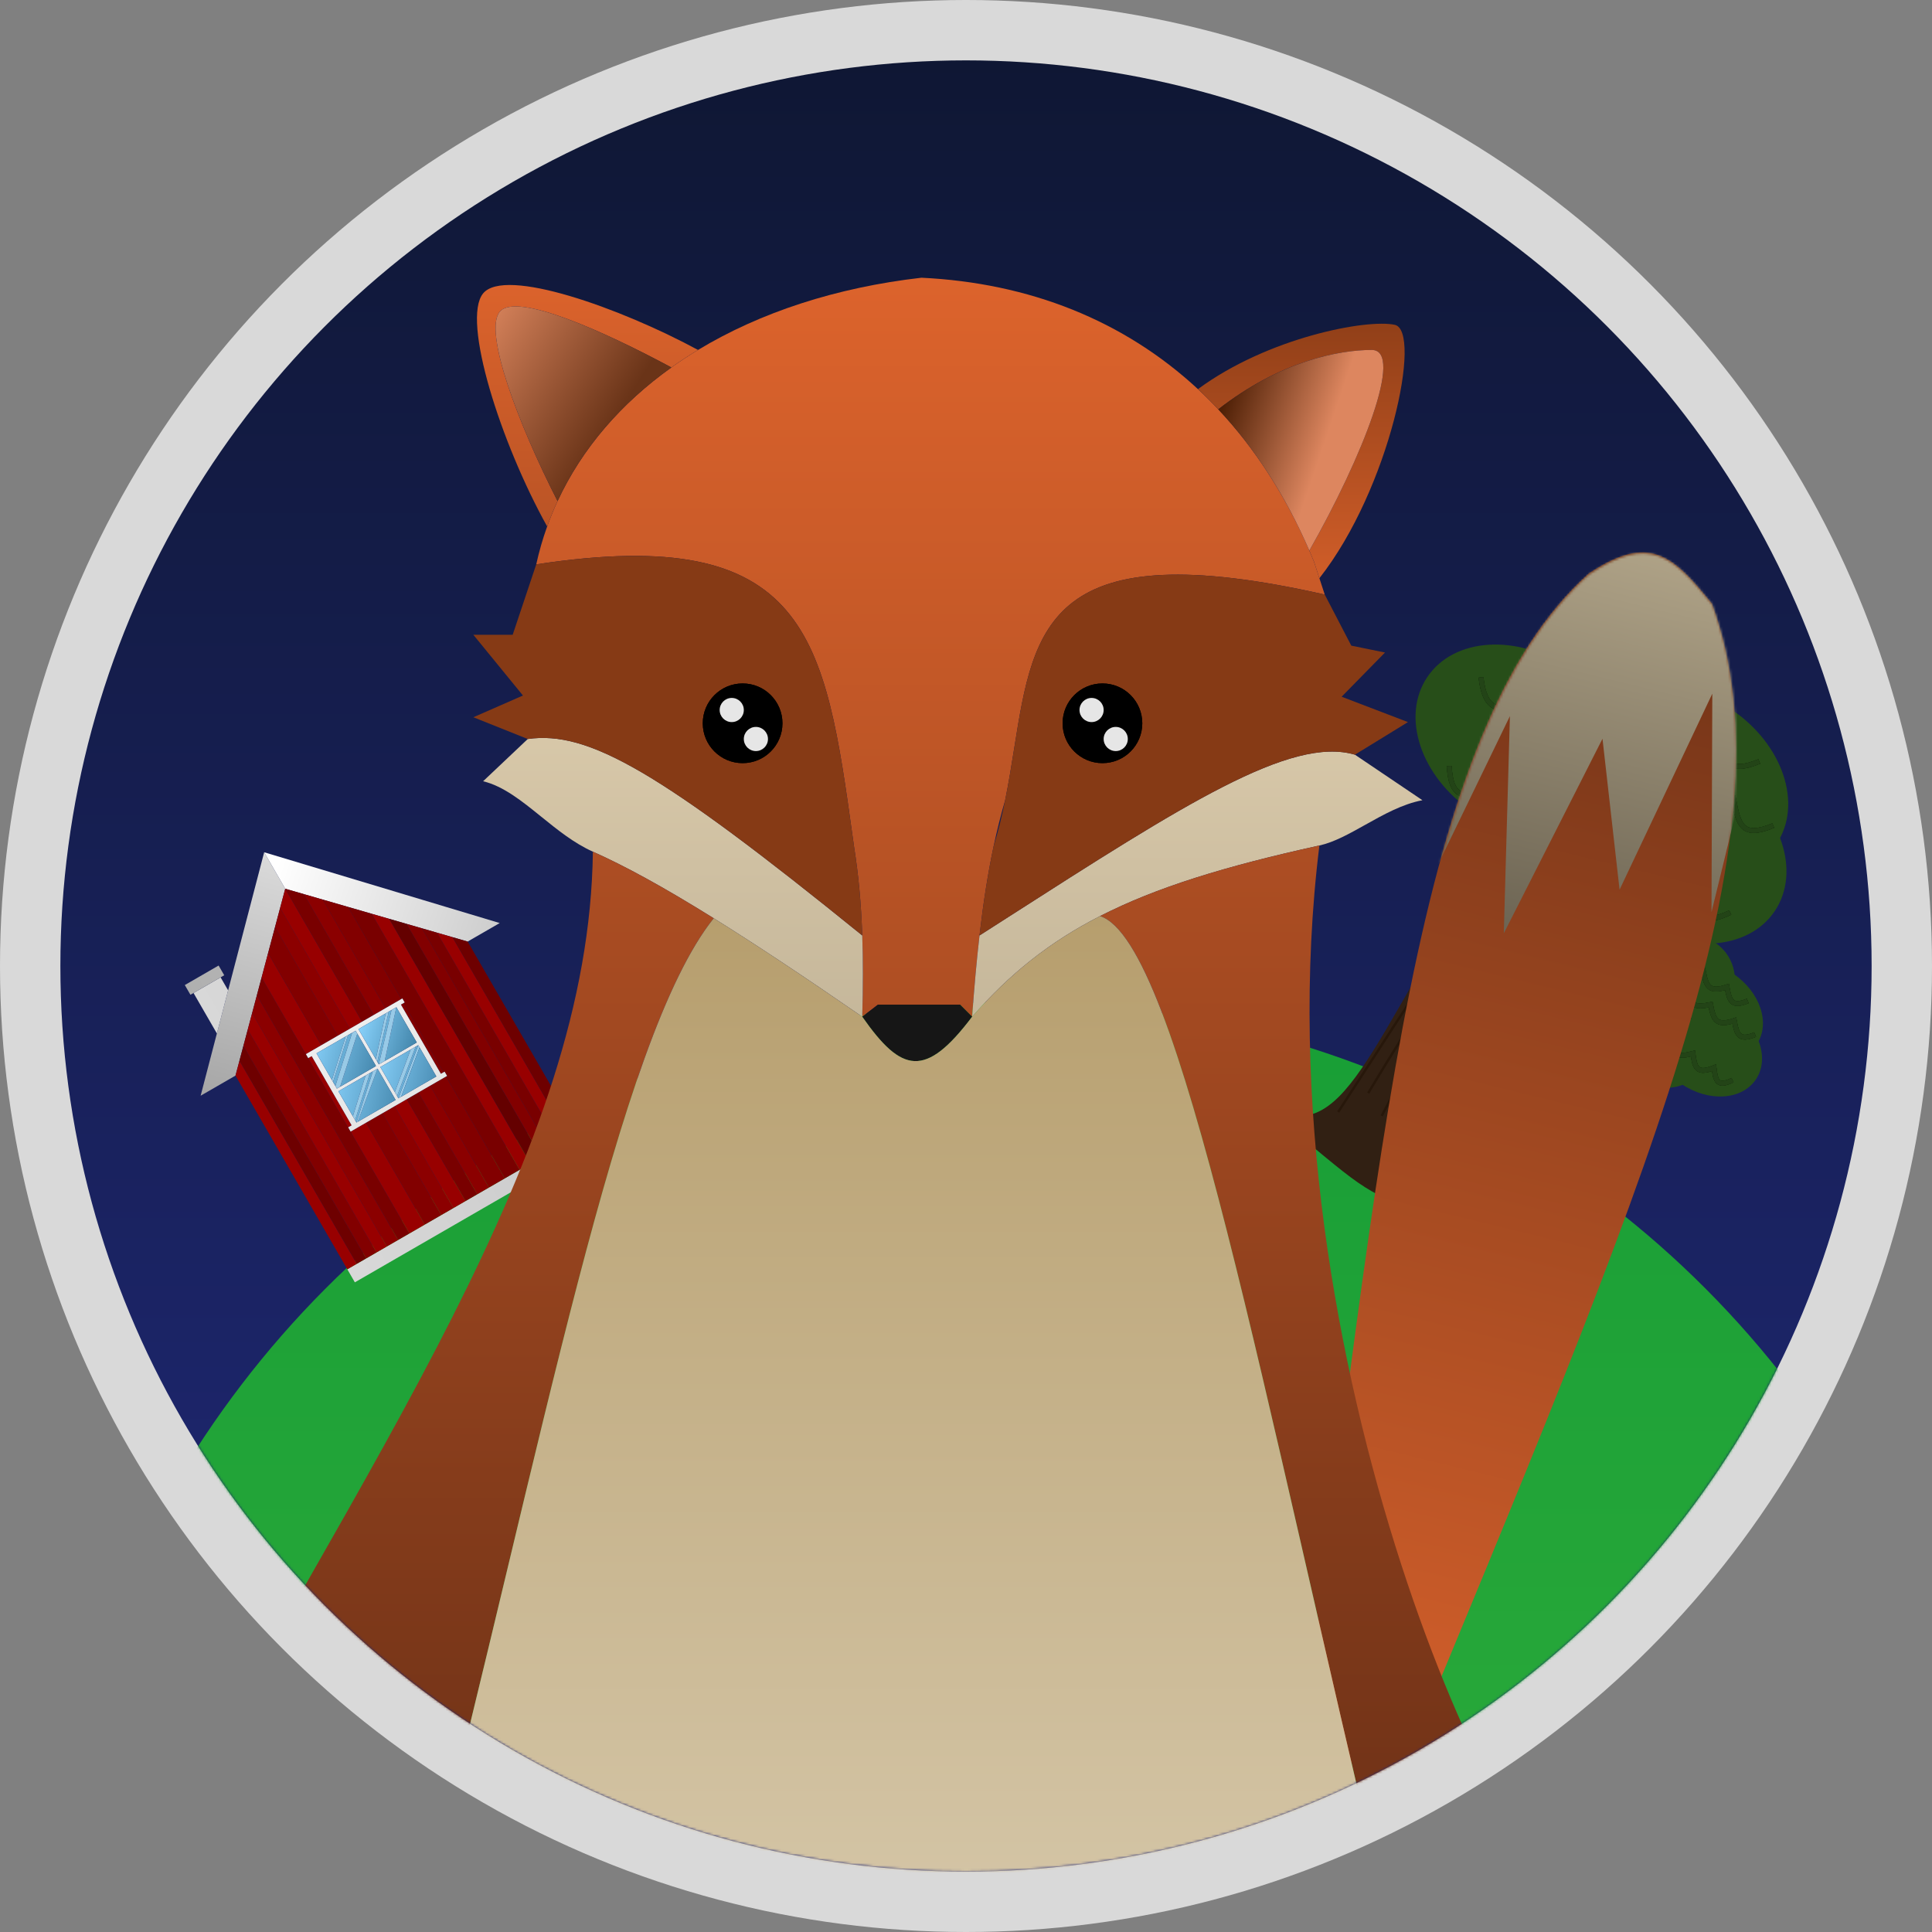 <svg width="800" height="800" viewBox="0 0 800 800" fill="none" xmlns="http://www.w3.org/2000/svg">
<rect x="0" y="0" width="800" height="800" fill="#808080" stroke="none"/>
<circle cx="400" cy="400" r="400" fill="#D9D9D9"/>
<circle cx="400" cy="400" r="375" fill="url(#paint0_linear_710_10073)"/>
<mask id="mask0_710_10073" style="mask-type:alpha" maskUnits="userSpaceOnUse" x="25" y="25" width="750" height="750">
<circle cx="400" cy="400" r="375" fill="url(#paint1_linear_710_10073)"/>
</mask>
<g mask="url(#mask0_710_10073)">
<circle cx="420.5" cy="818.5" r="403.5" fill="url(#paint2_linear_710_10073)"/>
<path d="M652.464 513.839C642.722 500.896 659.295 486.429 689.55 447.737L666.828 432.415C637.866 476.596 634.192 499.237 615.856 489.154C639.252 508.35 635.314 506.37 652.464 513.839Z" fill="#312013"/>
<path d="M677.749 455.602C662.261 476.862 655.753 487.028 644.556 504.828M648.073 495.759C656.606 480.791 664 469.134 680.792 443.812M671.457 451.359C664.137 464.265 659.393 470.569 650.282 480.865M673.508 438.9C654.427 468.398 648.454 478.569 641.696 491.459M667.307 444.182C654.956 460.579 648.749 469.853 638.762 486.515M662.698 445.453C660.683 446.894 651.959 460.154 632.255 490.601" stroke="#27170A"/>
<ellipse cx="18.387" cy="18.768" rx="18.387" ry="18.768" transform="matrix(-0.829 -0.559 -0.559 0.829 725.612 400.75)" fill="#274E19"/>
<ellipse cx="24.419" cy="18.768" rx="24.419" ry="18.768" transform="matrix(-0.829 -0.559 -0.559 0.829 714.66 427.885)" fill="#274E19"/>
<ellipse cx="24.419" cy="18.768" rx="24.419" ry="18.768" transform="matrix(-0.829 -0.559 -0.559 0.829 737.551 431.436)" fill="#274E19"/>
<ellipse cx="24.419" cy="18.768" rx="24.419" ry="18.768" transform="matrix(-0.829 -0.559 -0.559 0.829 702.593 407.865)" fill="#274E19"/>
<ellipse cx="24.419" cy="18.768" rx="24.419" ry="18.768" transform="matrix(-0.829 -0.559 -0.559 0.829 720.184 406.286)" fill="#274E19"/>
<ellipse cx="24.419" cy="18.768" rx="24.419" ry="18.768" transform="matrix(-0.829 -0.559 -0.559 0.829 737.93 416.838)" fill="#274E19"/>
<path d="M699.883 420.892C693.238 423.783 692.53 420.929 691.618 415.319C684.102 418.019 683.254 415.004 682.22 408.982C675.97 410.334 673.257 409.918 672.823 402.645C666.619 403.802 664.064 403.08 663.275 396.207" stroke="#142F0B" stroke-width="2"/>
<path d="M699.883 420.892C693.238 423.783 692.53 420.929 691.618 415.319C684.102 418.019 683.254 415.004 682.22 408.982C675.97 410.334 673.257 409.918 672.823 402.645C666.619 403.802 664.064 403.08 663.275 396.207" stroke="#142F0B" stroke-width="2"/>
<path d="M699.883 420.892C693.238 423.783 692.53 420.929 691.618 415.319C684.102 418.019 683.254 415.004 682.22 408.982C675.97 410.334 673.257 409.918 672.823 402.645C666.619 403.802 664.064 403.08 663.275 396.207" stroke="#142F0B" stroke-width="2"/>
<path d="M699.883 420.892C693.238 423.783 692.53 420.929 691.618 415.319C684.102 418.019 683.254 415.004 682.22 408.982C675.97 410.334 673.257 409.918 672.823 402.645C666.619 403.802 664.064 403.08 663.275 396.207" stroke="#234417" stroke-width="2"/>
<path d="M717.404 447.278C710.991 450.325 710.412 447.558 709.731 442.104C702.496 444.993 701.79 442.074 701.007 436.221C695.019 437.751 692.454 437.434 692.282 430.338C686.345 431.675 683.941 431.054 683.418 424.361" stroke="#142F0B" stroke-width="2"/>
<path d="M717.404 447.278C710.991 450.325 710.412 447.558 709.731 442.104C702.496 444.993 701.79 442.074 701.007 436.221C695.019 437.751 692.454 437.434 692.282 430.338C686.345 431.675 683.941 431.054 683.418 424.361" stroke="#142F0B" stroke-width="2"/>
<path d="M717.404 447.278C710.991 450.325 710.412 447.558 709.731 442.104C702.496 444.993 701.79 442.074 701.007 436.221C695.019 437.751 692.454 437.434 692.282 430.338C686.345 431.675 683.941 431.054 683.418 424.361" stroke="#142F0B" stroke-width="2"/>
<path d="M717.404 447.278C710.991 450.325 710.412 447.558 709.731 442.104C702.496 444.993 701.79 442.074 701.007 436.221C695.019 437.751 692.454 437.434 692.282 430.338C686.345 431.675 683.941 431.054 683.418 424.361" stroke="#234417" stroke-width="2"/>
<path d="M688.8 437.328C682.524 440.467 682.022 437.752 681.478 432.39C674.409 435.391 673.786 432.529 673.152 426.777C667.32 428.411 664.842 428.153 664.827 421.163C659.048 422.606 656.732 422.045 656.367 415.459" stroke="#142F0B" stroke-width="2"/>
<path d="M688.8 437.328C682.524 440.467 682.022 437.752 681.478 432.39C674.409 435.391 673.786 432.529 673.152 426.777C667.32 428.411 664.842 428.153 664.827 421.163C659.048 422.606 656.732 422.045 656.367 415.459" stroke="#142F0B" stroke-width="2"/>
<path d="M688.8 437.328C682.524 440.467 682.022 437.752 681.478 432.39C674.409 435.391 673.786 432.529 673.152 426.777C667.32 428.411 664.842 428.153 664.827 421.163C659.048 422.606 656.732 422.045 656.367 415.459" stroke="#142F0B" stroke-width="2"/>
<path d="M688.8 437.328C682.524 440.467 682.022 437.752 681.478 432.39C674.409 435.391 673.786 432.529 673.152 426.777C667.32 428.411 664.842 428.153 664.827 421.163C659.048 422.606 656.732 422.045 656.367 415.459" stroke="#234417" stroke-width="2"/>
<path d="M726.747 428.396C719.965 431.194 719.18 428.288 718.131 422.586C710.449 425.174 709.517 422.102 708.334 415.98C701.928 417.228 699.128 416.753 698.538 409.375C692.176 410.425 689.533 409.643 688.585 402.663" stroke="#142F0B" stroke-width="2"/>
<path d="M726.747 428.396C719.965 431.194 719.18 428.288 718.131 422.586C710.449 425.174 709.517 422.102 708.334 415.98C701.928 417.228 699.128 416.753 698.538 409.375C692.176 410.425 689.533 409.643 688.585 402.663" stroke="#142F0B" stroke-width="2"/>
<path d="M726.747 428.396C719.965 431.194 719.18 428.288 718.131 422.586C710.449 425.174 709.517 422.102 708.334 415.98C701.928 417.228 699.128 416.753 698.538 409.375C692.176 410.425 689.533 409.643 688.585 402.663" stroke="#142F0B" stroke-width="2"/>
<path d="M726.747 428.396C719.965 431.194 719.18 428.288 718.131 422.586C710.449 425.174 709.517 422.102 708.334 415.98C701.928 417.228 699.128 416.753 698.538 409.375C692.176 410.425 689.533 409.643 688.585 402.663" stroke="#234417" stroke-width="2"/>
<path d="M723.71 414.464C716.928 417.263 716.144 414.357 715.094 408.654C707.413 411.242 706.48 408.171 705.298 402.049C698.892 403.296 696.092 402.821 695.502 395.443C689.139 396.493 686.496 395.711 685.548 388.732" stroke="#142F0B" stroke-width="2"/>
<path d="M723.71 414.464C716.928 417.263 716.144 414.357 715.094 408.654C707.413 411.242 706.48 408.171 705.298 402.049C698.892 403.296 696.092 402.821 695.502 395.443C689.139 396.493 686.496 395.711 685.548 388.732" stroke="#142F0B" stroke-width="2"/>
<path d="M723.71 414.464C716.928 417.263 716.144 414.357 715.094 408.654C707.413 411.242 706.48 408.171 705.298 402.049C698.892 403.296 696.092 402.821 695.502 395.443C689.139 396.493 686.496 395.711 685.548 388.732" stroke="#142F0B" stroke-width="2"/>
<path d="M723.71 414.464C716.928 417.263 716.144 414.357 715.094 408.654C707.413 411.242 706.48 408.171 705.298 402.049C698.892 403.296 696.092 402.821 695.502 395.443C689.139 396.493 686.496 395.711 685.548 388.732" stroke="#234417" stroke-width="2"/>
<path d="M592.645 504.752C574.071 480.078 605.667 452.497 663.347 378.732L620.028 349.523C564.815 433.75 557.81 476.915 522.854 457.692C567.457 494.287 559.948 490.512 592.645 504.752Z" fill="#312013"/>
<path d="M640.849 393.726C611.322 434.257 598.915 453.638 577.569 487.573M584.274 470.284C600.542 441.749 614.638 419.524 646.651 371.25M628.853 385.637C614.899 410.243 605.854 422.26 588.485 441.889M632.763 361.885C596.387 418.122 585 437.512 572.116 462.086M620.942 371.955C597.395 403.215 585.563 420.896 566.523 452.66M612.155 374.378C608.313 377.126 591.683 402.405 554.117 460.451" stroke="#27170A"/>
<ellipse cx="35.054" cy="35.779" rx="35.054" ry="35.779" transform="matrix(-0.829 -0.559 -0.559 0.829 732.096 289.156)" fill="#274E19"/>
<ellipse cx="46.553" cy="35.779" rx="46.553" ry="35.779" transform="matrix(-0.829 -0.559 -0.559 0.829 711.218 340.886)" fill="#274E19"/>
<ellipse cx="46.553" cy="35.779" rx="46.553" ry="35.779" transform="matrix(-0.829 -0.559 -0.559 0.829 754.856 347.656)" fill="#274E19"/>
<ellipse cx="46.553" cy="35.779" rx="46.553" ry="35.779" transform="matrix(-0.829 -0.559 -0.559 0.829 688.212 302.719)" fill="#274E19"/>
<ellipse cx="46.553" cy="35.779" rx="46.553" ry="35.779" transform="matrix(-0.829 -0.559 -0.559 0.829 721.748 299.709)" fill="#274E19"/>
<ellipse cx="46.553" cy="35.779" rx="46.553" ry="35.779" transform="matrix(-0.829 -0.559 -0.559 0.829 755.58 319.825)" fill="#274E19"/>
<path d="M683.045 327.554C670.378 333.065 669.028 327.624 667.288 316.929C652.961 322.076 651.343 316.329 649.373 304.849C637.457 307.427 632.285 306.634 631.457 292.768C619.63 294.973 614.76 293.596 613.254 280.494" stroke="#142F0B" stroke-width="2"/>
<path d="M683.045 327.554C670.378 333.065 669.028 327.624 667.288 316.929C652.961 322.076 651.343 316.329 649.373 304.849C637.457 307.427 632.285 306.634 631.457 292.768C619.63 294.973 614.76 293.596 613.254 280.494" stroke="#142F0B" stroke-width="2"/>
<path d="M683.045 327.554C670.378 333.065 669.028 327.624 667.288 316.929C652.961 322.076 651.343 316.329 649.373 304.849C637.457 307.427 632.285 306.634 631.457 292.768C619.63 294.973 614.76 293.596 613.254 280.494" stroke="#142F0B" stroke-width="2"/>
<path d="M683.045 327.554C670.378 333.065 669.028 327.624 667.288 316.929C652.961 322.076 651.343 316.329 649.373 304.849C637.457 307.427 632.285 306.634 631.457 292.768C619.63 294.973 614.76 293.596 613.254 280.494" stroke="#234417" stroke-width="2"/>
<path d="M716.448 377.858C704.222 383.666 703.119 378.392 701.82 367.994C688.027 373.502 686.68 367.936 685.188 356.779C673.773 359.695 668.882 359.091 668.555 345.564C657.237 348.112 652.652 346.927 651.656 334.168" stroke="#142F0B" stroke-width="2"/>
<path d="M716.448 377.858C704.222 383.666 703.119 378.392 701.82 367.994C688.027 373.502 686.68 367.936 685.188 356.779C673.773 359.695 668.882 359.091 668.555 345.564C657.237 348.112 652.652 346.927 651.656 334.168" stroke="#142F0B" stroke-width="2"/>
<path d="M716.448 377.858C704.222 383.666 703.119 378.392 701.82 367.994C688.027 373.502 686.68 367.936 685.188 356.779C673.773 359.695 668.882 359.091 668.555 345.564C657.237 348.112 652.652 346.927 651.656 334.168" stroke="#142F0B" stroke-width="2"/>
<path d="M716.448 377.858C704.222 383.666 703.119 378.392 701.82 367.994C688.027 373.502 686.68 367.936 685.188 356.779C673.773 359.695 668.882 359.091 668.555 345.564C657.237 348.112 652.652 346.927 651.656 334.168" stroke="#234417" stroke-width="2"/>
<path d="M661.917 358.888C649.951 364.873 648.995 359.697 647.957 349.475C634.48 355.197 633.294 349.739 632.085 338.773C620.967 341.889 616.243 341.398 616.213 328.07C605.196 330.822 600.781 329.752 600.086 317.196" stroke="#142F0B" stroke-width="2"/>
<path d="M661.917 358.888C649.951 364.873 648.995 359.697 647.957 349.475C634.48 355.197 633.294 349.739 632.085 338.773C620.967 341.889 616.243 341.398 616.213 328.07C605.196 330.822 600.781 329.752 600.086 317.196" stroke="#142F0B" stroke-width="2"/>
<path d="M661.917 358.888C649.951 364.873 648.995 359.697 647.957 349.475C634.48 355.197 633.294 349.739 632.085 338.773C620.967 341.889 616.243 341.398 616.213 328.07C605.196 330.822 600.781 329.752 600.086 317.196" stroke="#142F0B" stroke-width="2"/>
<path d="M661.917 358.888C649.951 364.873 648.995 359.697 647.957 349.475C634.48 355.197 633.294 349.739 632.085 338.773C620.967 341.889 616.243 341.398 616.213 328.07C605.196 330.822 600.781 329.752 600.086 317.196" stroke="#234417" stroke-width="2"/>
<path d="M734.259 341.859C721.331 347.194 719.834 341.654 717.834 330.783C703.189 335.717 701.412 329.861 699.158 318.19C686.945 320.568 681.607 319.663 680.482 305.597C668.353 307.599 663.314 306.108 661.506 292.802" stroke="#142F0B" stroke-width="2"/>
<path d="M734.259 341.859C721.331 347.194 719.834 341.654 717.834 330.783C703.189 335.717 701.412 329.861 699.158 318.19C686.945 320.568 681.607 319.663 680.482 305.597C668.353 307.599 663.314 306.108 661.506 292.802" stroke="#142F0B" stroke-width="2"/>
<path d="M734.259 341.859C721.331 347.194 719.834 341.654 717.834 330.783C703.189 335.717 701.412 329.861 699.158 318.19C686.945 320.568 681.607 319.663 680.482 305.597C668.353 307.599 663.314 306.108 661.506 292.802" stroke="#142F0B" stroke-width="2"/>
<path d="M734.259 341.859C721.331 347.194 719.834 341.654 717.834 330.783C703.189 335.717 701.412 329.861 699.158 318.19C686.945 320.568 681.607 319.663 680.482 305.597C668.353 307.599 663.314 306.108 661.506 292.802" stroke="#234417" stroke-width="2"/>
<path d="M728.47 315.3C715.542 320.635 714.045 315.095 712.045 304.224C697.4 309.158 695.623 303.302 693.369 291.631C681.156 294.009 675.818 293.104 674.693 279.038C662.564 281.04 657.524 279.549 655.717 266.243" stroke="#142F0B" stroke-width="2"/>
<path d="M728.47 315.3C715.542 320.635 714.045 315.095 712.045 304.224C697.4 309.158 695.623 303.302 693.369 291.631C681.156 294.009 675.818 293.104 674.693 279.038C662.564 281.04 657.524 279.549 655.717 266.243" stroke="#142F0B" stroke-width="2"/>
<path d="M728.47 315.3C715.542 320.635 714.045 315.095 712.045 304.224C697.4 309.158 695.623 303.302 693.369 291.631C681.156 294.009 675.818 293.104 674.693 279.038C662.564 281.04 657.524 279.549 655.717 266.243" stroke="#142F0B" stroke-width="2"/>
<path d="M728.47 315.3C715.542 320.635 714.045 315.095 712.045 304.224C697.4 309.158 695.623 303.302 693.369 291.631C681.156 294.009 675.818 293.104 674.693 279.038C662.564 281.04 657.524 279.549 655.717 266.243" stroke="#234417" stroke-width="2"/>
<path d="M118.107 368.007L109.387 352.904L94.463 410.084L89.806 427.93L83.076 453.717L97.512 445.383L99.153 439.217L100.794 433.051L102.597 426.278L104.4 419.504L106.367 412.116L108.333 404.728L111.009 394.673L113.877 383.899L115.992 375.953L118.107 368.007Z" fill="url(#paint3_linear_710_10073)"/>
<path d="M193.643 389.882L206.918 382.217L109.387 352.904L118.107 368.007L125.864 370.254L133.621 372.5L144.139 375.546L153.954 378.388L161.167 380.477L168.379 382.566L174.695 384.395L181.011 386.224L187.327 388.053L193.643 389.882Z" fill="url(#paint4_linear_710_10073)"/>
<path d="M146.936 530.988L243.067 475.487L239.948 470.085L236.003 472.362L232.058 474.64L228.113 476.917L224.168 479.195L219.663 481.796L215.158 484.397L209.028 487.936L202.458 491.729L197.613 494.527L192.768 497.324L187.741 500.226L182.714 503.129L175.898 507.064L169.537 510.736L164.863 513.435L160.189 516.133L155.904 518.608L151.619 521.082L147.718 523.334L143.817 525.586L146.936 530.988Z" fill="url(#paint5_linear_710_10073)"/>
<path d="M97.512 445.383L143.817 525.586L147.718 523.334L99.153 439.217L97.512 445.383Z" fill="#980000"/>
<path d="M151.619 521.082L100.794 433.051L99.153 439.217L147.718 523.334L151.619 521.082Z" fill="#6E0000"/>
<path d="M100.794 433.051L151.619 521.082L155.904 518.608L102.597 426.278L100.794 433.051Z" fill="#820000"/>
<path d="M160.189 516.133L104.4 419.504L102.597 426.278L155.904 518.608L160.189 516.133Z" fill="#980000"/>
<path d="M104.4 419.504L160.189 516.133L164.863 513.435L106.367 412.116L104.4 419.504Z" fill="#8B0000"/>
<path d="M145.191 468.568L144.173 466.804L127.624 438.14L127.513 438.204L126.669 436.487L108.333 404.728L106.367 412.116L164.863 513.435L169.537 510.736L145.191 468.568Z" fill="#790000"/>
<path d="M151.552 464.895L145.191 468.568L169.537 510.736L175.898 507.064L151.552 464.895Z" fill="#980000"/>
<path d="M111.009 394.673L108.333 404.728L126.669 436.487L133.03 432.814L111.009 394.673Z" fill="#980000"/>
<path d="M144.173 466.804L145.611 465.974L129.062 437.31L127.624 438.14L144.173 466.804Z" fill="#980000"/>
<path d="M111.009 394.673L133.03 432.814L139.846 428.879L113.877 383.899L111.009 394.673Z" fill="#820000"/>
<path d="M151.552 464.895L175.898 507.064L182.714 503.129L158.368 460.96L151.552 464.895Z" fill="#820000"/>
<path d="M158.368 460.96L182.714 503.129L187.741 500.226L163.395 458.058L158.368 460.96Z" fill="#8C0000"/>
<path d="M113.877 383.899L139.846 428.879L144.873 425.977L115.992 375.953L113.877 383.899Z" fill="#8C0000"/>
<path d="M118.107 368.007L115.992 375.953L144.873 425.977L149.9 423.074L118.107 368.007Z" fill="#980000"/>
<path d="M163.395 458.058L187.741 500.226L192.768 497.324L169.058 456.258L168.422 455.156L163.395 458.058Z" fill="#980000"/>
<path d="M118.107 368.007L149.9 423.074L154.745 420.277L125.864 370.254L118.107 368.007Z" fill="#790000"/>
<path d="M169.058 456.258L192.768 497.324L197.613 494.527L173.267 452.358L168.422 455.156L169.058 456.258Z" fill="#790000"/>
<path d="M125.864 370.254L154.745 420.277L159.59 417.48L133.621 372.5L125.864 370.254Z" fill="#8B0000"/>
<path d="M173.267 452.358L197.613 494.527L202.458 491.729L178.112 449.561L173.267 452.358Z" fill="#8B0000"/>
<path d="M133.621 372.5L159.59 417.48L166.16 413.687L144.139 375.546L133.621 372.5Z" fill="#820000"/>
<path d="M178.112 449.561L202.458 491.729L209.028 487.936L184.682 445.768L178.112 449.561Z" fill="#820000"/>
<path d="M166.01 415.978L182.559 444.642L183.663 444.004L167.114 415.34L166.01 415.978Z" fill="#820000"/>
<path d="M166.604 413.43L167.558 415.084L167.114 415.34L183.663 444.004L184.107 443.748L185.126 445.512L184.682 445.768L209.028 487.936L215.158 484.397L153.954 378.388L144.139 375.546L166.16 413.687L166.604 413.43Z" fill="#790000"/>
<path d="M153.954 378.388L215.158 484.397L219.663 481.796L161.167 380.477L153.954 378.388Z" fill="#980000"/>
<path d="M224.168 479.195L168.379 382.566L161.167 380.477L219.663 481.796L224.168 479.195Z" fill="#640000"/>
<path d="M168.379 382.566L224.168 479.195L228.113 476.917L174.695 384.395L168.379 382.566Z" fill="#820000"/>
<path d="M232.058 474.64L181.011 386.224L174.695 384.395L228.113 476.917L232.058 474.64Z" fill="#790000"/>
<path d="M181.011 386.224L232.058 474.64L236.003 472.362L187.327 388.053L181.011 386.224Z" fill="#980000"/>
<path d="M239.948 470.085L193.643 389.882L187.327 388.053L236.003 472.362L239.948 470.085Z" fill="#6E0000"/>
<path fill-rule="evenodd" clip-rule="evenodd" d="M167.558 415.084L166.604 413.43L166.16 413.687L159.59 417.48L154.745 420.277L149.9 423.074L144.873 425.977L139.846 428.879L133.03 432.814L126.669 436.487L127.624 438.14L129.062 437.31L145.611 465.974L144.173 466.804L145.191 468.568L151.552 464.895L158.368 460.96L163.395 458.058L168.422 455.156L173.267 452.358L178.112 449.561L184.682 445.768L185.126 445.512L184.107 443.748L183.663 444.004L182.559 444.642L166.01 415.978L167.114 415.34L167.558 415.084ZM139.487 450.768L138.866 449.693L137.895 448.012L137.418 447.185L131.053 436.16L143.166 429.167L144.106 428.624L145.827 427.63L147.259 426.804L147.959 428.016L155.693 441.411L140.814 450.001L139.487 450.768ZM156.854 440.741L156.234 439.666L155.613 438.591L148.421 426.133L159.704 419.619L160.976 418.884L162.138 418.214L164.129 417.064L172.563 431.671L159.288 439.336L156.854 440.741ZM147.602 464.824L147.045 463.859L146.106 462.233L140.123 451.87L151.351 445.388L153.177 444.334L154.393 443.631L156.329 442.514L163.808 455.467L148.155 464.505L147.602 464.824ZM164.97 454.797L164.413 453.832L163.474 452.206L157.491 441.843L170.046 434.594L172.093 433.412L173.199 432.774L173.74 433.711L180.678 445.728L166.131 454.126L164.97 454.797Z" fill="url(#paint6_linear_710_10073)"/>
<path fill-rule="evenodd" clip-rule="evenodd" d="M148.421 426.133L155.613 438.591L159.704 419.619L148.421 426.133ZM156.234 439.666L156.854 440.741L162.138 418.214L160.976 418.884L156.234 439.666ZM172.563 431.671L159.288 439.336L164.129 417.064L172.563 431.671Z" fill="url(#paint7_linear_710_10073)"/>
<path d="M164.129 417.064L162.138 418.214L156.854 440.741L159.288 439.336L164.129 417.064Z" fill="#98CAE7"/>
<path d="M159.704 419.619L155.613 438.591L156.234 439.666L160.976 418.884L159.704 419.619Z" fill="#98CAE6"/>
<path fill-rule="evenodd" clip-rule="evenodd" d="M131.053 436.16L137.418 447.185L143.166 429.167L131.053 436.16ZM137.895 448.012L138.866 449.693L145.827 427.63L144.106 428.624L137.895 448.012ZM155.693 441.411L140.814 450.001L147.959 428.016L155.693 441.411Z" fill="url(#paint8_linear_710_10073)"/>
<path d="M138.866 449.693L139.487 450.768L140.814 450.001L147.959 428.016L147.259 426.804L145.827 427.63L138.866 449.693Z" fill="#98CAE6"/>
<path d="M137.895 448.012L144.106 428.624L143.166 429.167L137.418 447.185L137.895 448.012Z" fill="#98CAE6"/>
<path fill-rule="evenodd" clip-rule="evenodd" d="M140.123 451.87L146.106 462.233L151.351 445.388L140.123 451.87ZM147.045 463.859L147.602 464.824L154.393 443.631L153.177 444.334L147.045 463.859ZM163.808 455.467L148.155 464.505L156.329 442.514L163.808 455.467Z" fill="url(#paint9_linear_710_10073)"/>
<path d="M156.329 442.514L154.393 443.631L147.602 464.824L148.155 464.505L156.329 442.514Z" fill="#98CAE6"/>
<path d="M151.351 445.388L146.106 462.233L147.045 463.859L153.177 444.334L151.351 445.388Z" fill="#98CAE6"/>
<path d="M173.199 432.774L164.97 454.797L166.131 454.126L173.74 433.711L173.199 432.774Z" fill="#98CAE6"/>
<path fill-rule="evenodd" clip-rule="evenodd" d="M157.491 441.843L163.474 452.206L170.046 434.594L157.491 441.843ZM164.413 453.832L164.97 454.797L173.199 432.774L172.093 433.412L164.413 453.832ZM180.678 445.728L166.131 454.126L173.74 433.711L180.678 445.728Z" fill="url(#paint10_linear_710_10073)"/>
<path d="M164.413 453.832L172.093 433.412L170.046 434.594L163.474 452.206L164.413 453.832Z" fill="#98CAE6"/>
<path d="M80.131 411.173L89.806 427.93L94.463 410.084L91.352 404.695L80.131 411.173Z" fill="url(#paint11_linear_710_10073)"/>
<path d="M80.131 411.173L91.352 404.695L92.845 403.832L90.522 399.808L76.528 407.888L78.851 411.912L80.131 411.173Z" fill="url(#paint12_linear_710_10073)"/>
<path d="M657.833 237.453C585.65 302.179 572.266 470.723 538.831 724.629L580.118 734.714C680.827 491.199 744.414 347.019 708.834 249.911C692.621 229.884 683.045 220.639 657.833 237.453Z" fill="url(#paint13_linear_710_10073)"/>
<mask id="mask1_710_10073" style="mask-type:alpha" maskUnits="userSpaceOnUse" x="538" y="229" width="181" height="507">
<path d="M657.981 237.83C585.798 302.556 572.414 471.101 538.98 725.007L580.266 735.092C680.976 491.577 744.562 347.396 708.982 250.288C692.77 230.261 683.193 221.016 657.981 237.83Z" fill="url(#paint14_linear_710_10073)"/>
</mask>
<g mask="url(#mask1_710_10073)">
<path d="M624.601 219.476L665.536 131.482L661.295 228.439L703.873 140.846L702.37 238.472L742.484 150.278L740.433 247.77L708.694 377.703L709.03 287.235L670.631 368.406L663.557 305.897L622.693 386.466L625.22 296.533L586 377.503L624.601 219.476Z" fill="url(#paint15_linear_710_10073)"/>
</g>
<path fill-rule="evenodd" clip-rule="evenodd" d="M226.565 218C224.74 223.083 223.228 228.317 222.043 233.695C334.974 216.437 341.601 264.058 353.169 347.181L353.31 348.194C353.416 348.96 353.523 349.728 353.631 350.5C355.469 362.038 356.577 373.893 357.043 387.358C357.394 397.479 357.381 408.51 357.043 421L363.543 416H397.543L402.543 421C403.417 408.768 404.416 397.63 405.599 387.358C407.169 373.727 409.063 361.619 411.418 350.5C412.837 343.8 414.423 337.458 416.207 331.358C417.707 323.962 418.873 316.661 420 309.597C428.092 258.902 434.243 220.369 548.543 246.195L546.334 239.427L544.125 232.659C543.486 231.091 542.835 229.538 542.171 228C532.276 205.085 519.567 185.558 504.465 169.5C501.735 166.597 498.927 163.808 496.043 161.132C465.414 132.715 426.249 117.144 381.543 115C346.358 119.025 314.793 129.34 289.043 144.904C285.232 147.207 281.549 149.625 278 152.155C257.186 166.993 240.999 185.668 230.874 207.5C229.287 210.923 227.849 214.424 226.565 218Z" fill="url(#paint16_linear_710_10073)"/>
<path d="M577.543 134.5C566.043 132 525.122 139.682 496.043 161.132C498.927 163.808 501.735 166.597 504.465 169.5C530.176 149.482 554.386 144.904 568 144.904C581.614 144.904 564.159 189.227 542.171 228C542.835 229.538 543.486 231.091 544.125 232.659L546.334 239.427C575.494 202.376 589.043 137 577.543 134.5Z" fill="url(#paint17_linear_710_10073)"/>
<path d="M200.043 121.5C191.043 132.5 207.359 183.507 226.565 218C227.849 214.424 229.287 210.923 230.874 207.5C214.54 175.478 200.043 137 207 129C213.957 121 250.267 137.273 278 152.155C281.549 149.625 285.232 147.207 289.043 144.904C256.851 127.493 209.043 110.5 200.043 121.5Z" fill="url(#paint18_linear_710_10073)"/>
<path d="M207 129C200.043 137 214.54 175.478 230.874 207.5C240.999 185.668 257.186 166.993 278 152.155C250.267 137.273 213.957 121 207 129Z" fill="url(#paint19_linear_710_10073)"/>
<path d="M568 144.904C554.386 144.904 530.176 149.482 504.465 169.5C519.567 185.558 532.276 205.085 542.171 228C564.159 189.227 581.614 144.904 568 144.904Z" fill="url(#paint20_linear_710_10073)"/>
<path d="M357.043 421C373.337 444.321 383.157 446.675 402.543 421L397.543 416H363.543L357.043 421Z" fill="#161616"/>
<path fill-rule="evenodd" clip-rule="evenodd" d="M357.043 387.358C272.934 319.157 243.612 302.518 218.543 306L200.043 323.5C208.471 325.527 216.124 331.716 224.104 338.169C230.79 343.575 237.706 349.168 245.5 352.655C258.647 358.536 274.291 367.001 295.542 380.237C312.132 390.57 332.14 403.81 357.043 421C357.381 408.51 357.394 397.479 357.043 387.358Z" fill="url(#paint21_linear_710_10073)"/>
<path d="M196 262.847L216.543 288L196 297L218.543 306C243.612 302.518 272.934 319.157 357.043 387.358C356.577 373.893 355.469 362.038 353.631 350.5C353.523 349.728 353.416 348.96 353.31 348.194L353.169 347.181C341.601 264.058 334.974 216.437 222.043 233.695L212.293 262.847H196Z" fill="#863A15"/>
<path fill-rule="evenodd" clip-rule="evenodd" d="M561.043 312.5C534.553 304.693 490.14 333.164 416.823 380.166C416.786 380.189 416.749 380.213 416.712 380.237C413.079 382.566 409.375 384.94 405.599 387.358C404.416 397.63 403.417 408.768 402.543 421C418.078 403.24 434.576 390.036 455.5 379.332C478.737 367.444 507.434 358.638 546.334 350.099C552.422 348.762 558.75 345.219 565.345 341.526C572.869 337.314 580.74 332.907 589 331.358L561.043 312.5Z" fill="url(#paint22_linear_710_10073)"/>
<path d="M555.543 288.5L573.5 270.195L559.543 267.347L548.543 246.195C434.243 220.369 428.092 258.902 420 309.597C418.873 316.661 417.707 323.962 416.207 331.358C414.92 337.698 413.386 344.109 411.418 350.5C409.063 361.619 407.169 373.727 405.599 387.358C409.375 384.94 413.079 382.566 416.712 380.237L416.823 380.166C490.14 333.164 534.553 304.693 561.043 312.5L583 299L555.543 288.5Z" fill="#863A15"/>
<path d="M652 781.5C627.485 787.957 520.174 561.898 546.334 350.099C507.434 358.638 478.737 367.444 455.5 379.332C488.666 390.067 523.265 580.732 573.5 788.431C623.626 787.502 656.463 780.324 652 781.5Z" fill="url(#paint23_linear_710_10073)"/>
<path d="M245.5 352.655C243.969 477.081 155.003 599.177 56 781.5C91.319 782.489 132.736 783.547 177 784.548C225.003 597.525 255.586 430.177 295.542 380.237C274.291 367.001 258.647 358.536 245.5 352.655Z" fill="url(#paint24_linear_710_10073)"/>
<path d="M402.543 421C383.157 446.675 373.337 444.321 357.043 421C332.14 403.81 312.132 390.57 295.542 380.237C255.586 430.177 225.003 597.525 177 784.548C314.06 787.647 478.409 790.194 573.5 788.431C523.265 580.732 488.666 390.067 455.5 379.332C434.576 390.036 418.078 403.24 402.543 421Z" fill="url(#paint25_linear_710_10073)"/>
<path d="M324 299.5C324 308.613 316.613 316 307.5 316C298.387 316 291 308.613 291 299.5C291 290.387 298.387 283 307.5 283C316.613 283 324 290.387 324 299.5Z" fill="black"/>
<path d="M324 299.5C324 308.613 316.613 316 307.5 316C298.387 316 291 308.613 291 299.5C291 290.387 298.387 283 307.5 283C316.613 283 324 290.387 324 299.5Z" fill="black"/>
<path d="M308 294C308 296.761 305.761 299 303 299C300.239 299 298 296.761 298 294C298 291.239 300.239 289 303 289C305.761 289 308 291.239 308 294Z" fill="white" fill-opacity="0.9"/>
<path d="M318 306C318 308.761 315.761 311 313 311C310.239 311 308 308.761 308 306C308 303.239 310.239 301 313 301C315.761 301 318 303.239 318 306Z" fill="white" fill-opacity="0.9"/>
<path d="M473 299.5C473 308.613 465.613 316 456.5 316C447.387 316 440 308.613 440 299.5C440 290.387 447.387 283 456.5 283C465.613 283 473 290.387 473 299.5Z" fill="black"/>
<path d="M473 299.5C473 308.613 465.613 316 456.5 316C447.387 316 440 308.613 440 299.5C440 290.387 447.387 283 456.5 283C465.613 283 473 290.387 473 299.5Z" fill="black"/>
<path d="M457 294C457 296.761 454.761 299 452 299C449.239 299 447 296.761 447 294C447 291.239 449.239 289 452 289C454.761 289 457 291.239 457 294Z" fill="white" fill-opacity="0.9"/>
<path d="M467 306C467 308.761 464.761 311 462 311C459.239 311 457 308.761 457 306C457 303.239 459.239 301 462 301C464.761 301 467 303.239 467 306Z" fill="white" fill-opacity="0.9"/>
</g>
<defs>
<linearGradient id="paint0_linear_710_10073" x1="400" y1="25" x2="400" y2="775" gradientUnits="userSpaceOnUse">
<stop stop-color="#0F1734"/>
<stop offset="1" stop-color="#20297A"/>
</linearGradient>
<linearGradient id="paint1_linear_710_10073" x1="400" y1="25" x2="400" y2="775" gradientUnits="userSpaceOnUse">
<stop stop-color="#3D2DA5"/>
<stop offset="1" stop-color="#232964"/>
</linearGradient>
<linearGradient id="paint2_linear_710_10073" x1="420.5" y1="415" x2="420.5" y2="1222" gradientUnits="userSpaceOnUse">
<stop stop-color="#189E36"/>
<stop offset="1" stop-color="#40B73E"/>
</linearGradient>
<linearGradient id="paint3_linear_710_10073" x1="113.935" y1="357.333" x2="85.967" y2="461.905" gradientUnits="userSpaceOnUse">
<stop stop-color="#D9D9D9"/>
<stop offset="1" stop-color="#A2A2A2"/>
</linearGradient>
<linearGradient id="paint4_linear_710_10073" x1="114.501" y1="358.697" x2="217.019" y2="392.983" gradientUnits="userSpaceOnUse">
<stop stop-color="white"/>
<stop offset="1" stop-color="#C6C6C6"/>
</linearGradient>
<linearGradient id="paint5_linear_710_10073" x1="142.686" y1="531.163" x2="248.208" y2="469.574" gradientUnits="userSpaceOnUse">
<stop stop-color="#D9D9D9"/>
<stop offset="1" stop-color="#C9C9C9"/>
</linearGradient>
<linearGradient id="paint6_linear_710_10073" x1="107.921" y1="353.75" x2="194.421" y2="503.572" gradientUnits="userSpaceOnUse">
<stop stop-color="white"/>
<stop offset="1" stop-color="#DADADA"/>
</linearGradient>
<linearGradient id="paint7_linear_710_10073" x1="147.333" y1="425.144" x2="172.429" y2="432.335" gradientUnits="userSpaceOnUse">
<stop stop-color="#8BD5FF"/>
<stop offset="1" stop-color="#4285AA"/>
</linearGradient>
<linearGradient id="paint8_linear_710_10073" x1="130.061" y1="435.337" x2="154.706" y2="442.125" gradientUnits="userSpaceOnUse">
<stop stop-color="#83CCF5"/>
<stop offset="1" stop-color="#488BB1"/>
</linearGradient>
<linearGradient id="paint9_linear_710_10073" x1="139.368" y1="450.69" x2="165.604" y2="455.759" gradientUnits="userSpaceOnUse">
<stop stop-color="#7FC7F0"/>
<stop offset="1" stop-color="#488BB1"/>
</linearGradient>
<linearGradient id="paint10_linear_710_10073" x1="158.558" y1="441.521" x2="181.462" y2="446.812" gradientUnits="userSpaceOnUse">
<stop stop-color="#7FC7F0"/>
<stop offset="1" stop-color="#4B8EB5"/>
</linearGradient>
<linearGradient id="paint11_linear_710_10073" x1="142.686" y1="531.163" x2="248.208" y2="469.574" gradientUnits="userSpaceOnUse">
<stop stop-color="#D9D9D9"/>
<stop offset="1" stop-color="#C9C9C9"/>
</linearGradient>
<linearGradient id="paint12_linear_710_10073" x1="142.686" y1="531.163" x2="248.208" y2="469.574" gradientUnits="userSpaceOnUse">
<stop stop-color="#AEAEAE"/>
<stop offset="1" stop-color="#C9C9C9"/>
</linearGradient>
<linearGradient id="paint13_linear_710_10073" x1="687.307" y1="229.9" x2="564.904" y2="730.998" gradientUnits="userSpaceOnUse">
<stop stop-color="#6F3217"/>
<stop offset="1" stop-color="#D5602B"/>
</linearGradient>
<linearGradient id="paint14_linear_710_10073" x1="687.455" y1="230.277" x2="565.053" y2="731.376" gradientUnits="userSpaceOnUse">
<stop stop-color="#7B7B7B"/>
<stop offset="1" stop-color="#8C8C8C"/>
</linearGradient>
<linearGradient id="paint15_linear_710_10073" x1="705.105" y1="141.147" x2="643.916" y2="391.65" gradientUnits="userSpaceOnUse">
<stop stop-color="#D2C3A2"/>
<stop offset="1" stop-color="#6C6453"/>
</linearGradient>
<linearGradient id="paint16_linear_710_10073" x1="354.202" y1="115" x2="354.202" y2="789.009" gradientUnits="userSpaceOnUse">
<stop stop-color="#DC632C"/>
<stop offset="1" stop-color="#763518"/>
</linearGradient>
<linearGradient id="paint17_linear_710_10073" x1="354.202" y1="115" x2="354.202" y2="789.009" gradientUnits="userSpaceOnUse">
<stop stop-color="#863A15"/>
<stop offset="0.215" stop-color="#DC632C"/>
</linearGradient>
<linearGradient id="paint18_linear_710_10073" x1="354.202" y1="115" x2="354.202" y2="789.009" gradientUnits="userSpaceOnUse">
<stop stop-color="#DC632C"/>
<stop offset="1"/>
</linearGradient>
<linearGradient id="paint19_linear_710_10073" x1="56" y1="135.778" x2="214.073" y2="236.999" gradientUnits="userSpaceOnUse">
<stop offset="0.615" stop-color="#DD875F"/>
<stop offset="1" stop-color="#6A3418"/>
</linearGradient>
<linearGradient id="paint20_linear_710_10073" x1="576" y1="169.5" x2="513.222" y2="148.194" gradientUnits="userSpaceOnUse">
<stop offset="0.325" stop-color="#DD865F"/>
<stop offset="1" stop-color="#4F2006"/>
</linearGradient>
<linearGradient id="paint21_linear_710_10073" x1="354.202" y1="115" x2="354.202" y2="789.009" gradientUnits="userSpaceOnUse">
<stop stop-color="#F4E2BF"/>
<stop offset="1" stop-color="#8E846F"/>
</linearGradient>
<linearGradient id="paint22_linear_710_10073" x1="354.202" y1="115" x2="354.202" y2="789.009" gradientUnits="userSpaceOnUse">
<stop stop-color="#F4E2BF"/>
<stop offset="1" stop-color="#8E846F"/>
</linearGradient>
<linearGradient id="paint23_linear_710_10073" x1="354.071" y1="115" x2="354.071" y2="789.009" gradientUnits="userSpaceOnUse">
<stop stop-color="#D15E2A"/>
<stop offset="1" stop-color="#6B3016"/>
</linearGradient>
<linearGradient id="paint24_linear_710_10073" x1="354.071" y1="115" x2="354.071" y2="789.009" gradientUnits="userSpaceOnUse">
<stop stop-color="#D15E2A"/>
<stop offset="1" stop-color="#6B3016"/>
</linearGradient>
<linearGradient id="paint25_linear_710_10073" x1="354.202" y1="115" x2="354.202" y2="789.009" gradientUnits="userSpaceOnUse">
<stop stop-color="#A38549"/>
<stop offset="1" stop-color="#D4C5A6"/>
</linearGradient>
</defs>
</svg>
